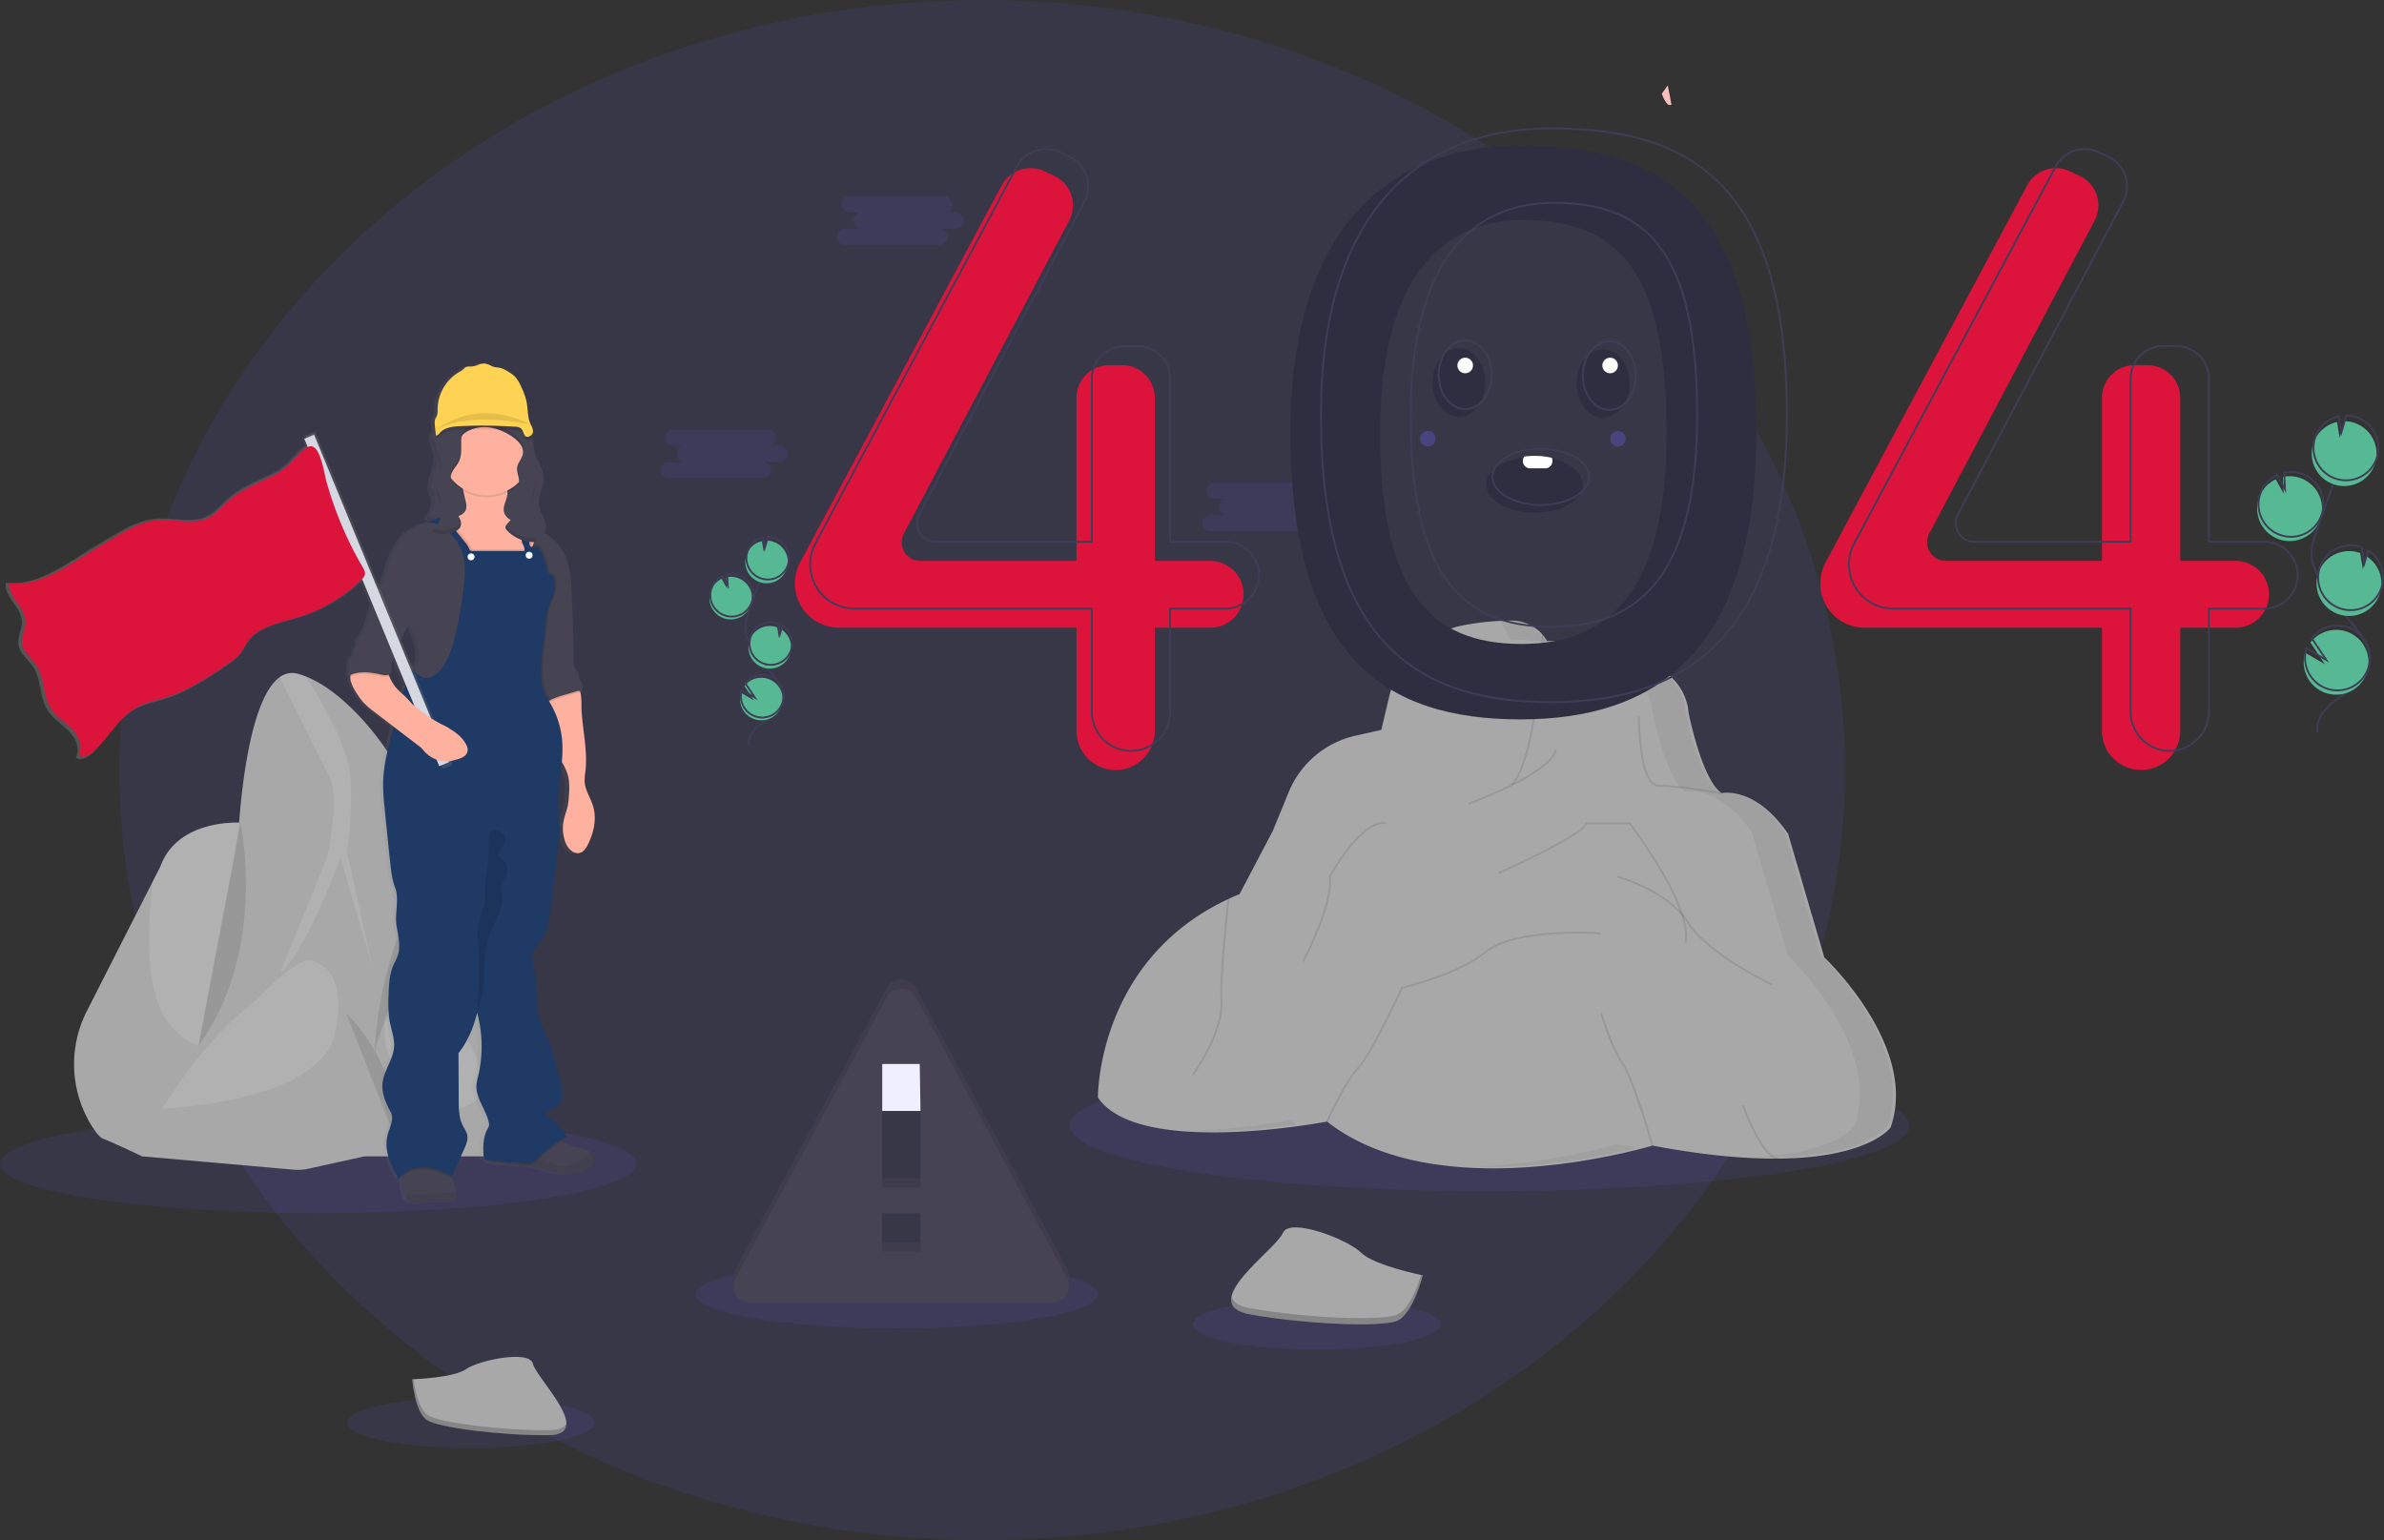 <svg id="_404-PageNotFound" data-name="404-PageNotFound" xmlns="http://www.w3.org/2000/svg" xmlns:xlink="http://www.w3.org/1999/xlink" width="1288.873" height="832.64" viewBox="0 0 1288.873 832.64">
  <rect x="0" y="0" width="1288.873" height="832.64" fill="#333333" stroke="none"/>
  <defs>
    <linearGradient id="linear-gradient" y1="0.5" x2="1" y2="0.5" gradientUnits="objectBoundingBox">
      <stop offset="0" stop-color="gray" stop-opacity="0.251"/>
      <stop offset="0.54" stop-color="gray" stop-opacity="0.122"/>
      <stop offset="1" stop-color="gray" stop-opacity="0.102"/>
    </linearGradient>
    <linearGradient id="linear-gradient-2" x1="12.106" y1="0.5" x2="13.106" y2="0.5" xlink:href="#linear-gradient"/>
  </defs>
  <g id="undraw_warning_cyit" transform="translate(0 0)">
    <ellipse id="Ellipse_15" data-name="Ellipse 15" cx="466.48" cy="416.32" rx="466.48" ry="416.32" transform="translate(64.51 0)" fill="#6c63ff" opacity="0.1"/>
    <ellipse id="Ellipse_16" data-name="Ellipse 16" cx="172" cy="26.66" rx="172" ry="26.66" transform="translate(0 602.62)" fill="#6c63ff" opacity="0.1"/>
    <ellipse id="Ellipse_17" data-name="Ellipse 17" cx="66.9" cy="13.82" rx="66.9" ry="13.82" transform="translate(187.77 755.31)" fill="#6c63ff" opacity="0.1"/>
    <ellipse id="Ellipse_18" data-name="Ellipse 18" cx="66.9" cy="13.82" rx="66.9" ry="13.82" transform="translate(644.9 702.14)" fill="#6c63ff" opacity="0.1"/>
    <ellipse id="Ellipse_19" data-name="Ellipse 19" cx="108.79" cy="18.43" rx="108.79" ry="18.43" transform="translate(376 681.32)" fill="#6c63ff" opacity="0.1"/>
    <path id="Path_42" data-name="Path 42" d="M130.91,580.17a63.14,63.14,0,0,0,3.29,63.39c2,3,3.84,5.16,5.31,5.73,7.05,2.77,21.17,9.58,21.17,9.58l34-13.36s5.52-29.2,10.74-54.27h0c3.56-17.1,7-32.27,8.41-34.93,3.52-6.55,0-77.86,0-77.86s-34-2.28-43.35,23.93l-4.09,8Z" transform="translate(-83.88 -33.68)" fill="#a8a8a8"/>
    <ellipse id="Ellipse_20" data-name="Ellipse 20" cx="226.91" cy="35.54" rx="226.91" ry="35.54" transform="translate(578.43 572.98)" fill="#6c63ff" opacity="0.1"/>
    <path id="Path_43" data-name="Path 43" d="M176.05,588.05c20.67,23.69,29.39,3.2,29.39,3.2h0c3.56-17.1,7-32.27,8.41-34.93,3.52-6.55,0-77.86,0-77.86s-34-2.28-43.35,23.93l-4.09,8C163.79,531.36,161.2,571,176.05,588.05Z" transform="translate(-83.88 -33.68)" fill="#fff" opacity="0.1"/>
    <path id="Path_44" data-name="Path 44" d="M180.59,654.08l120-13.86L322,499.34l-16.19-36.59a148.26,148.26,0,0,0-28-42.24c-8.15-8.59-18-16.85-28.36-21a42.552,42.552,0,0,0-4.33-1.48,11.21,11.21,0,0,0-10,1.77c-14.8,10.49-20.09,55.09-21.8,76.56a239.594,239.594,0,0,1-3.57,26.29Z" transform="translate(-83.88 -33.68)" fill="#a8a8a8"/>
    <path id="Path_45" data-name="Path 45" d="M260.48,497.82l-25,61.5c13.1-9.58,32.51-61.75,32.51-61.75l17.39,59.48-13.86-62.69a196.069,196.069,0,0,0,1.76-41.14c-1.1-15.74-15.87-41-23.89-53.72a42.565,42.565,0,0,0-4.33-1.48,11.21,11.21,0,0,0-10,1.77c6.3,12.65,22.05,44.28,26.85,53.68C268,465.31,260.48,497.82,260.48,497.82Z" transform="translate(-83.88 -33.68)" fill="#fff" opacity="0.1"/>
    <path id="Path_46" data-name="Path 46" d="M280.89,658.87H346a19.75,19.75,0,0,0,19.73-20.75c-1.44-27.92-5.09-77.7-13.77-109.3-4.69-17.05-10.14-26-15.14-30.41a14.77,14.77,0,0,0-8.61-4.05,11.3,11.3,0,0,0-7,1.7C309.12,507.65,295,568.64,295,568.64Z" transform="translate(-83.88 -33.68)" fill="#a8a8a8"/>
    <path id="Path_47" data-name="Path 47" d="M341,604.78c2.68,7.43,3.74,16,0,24.35l-14.51,7.17s-39-16.53-34.26-50.41c0,0,1.28-7,14.71-6.46A38.07,38.07,0,0,1,341,604.78Z" transform="translate(-83.88 -33.68)" fill="#fff" opacity="0.1"/>
    <path id="Path_48" data-name="Path 48" d="M325.5,515.72c-.45-11.88,6-16,11.33-17.31a14.77,14.77,0,0,0-8.61-4.05,22.86,22.86,0,0,0-7.51,12l-13.6,66.29S326.26,535.63,325.5,515.72Z" transform="translate(-83.88 -33.68)" fill="#fff" opacity="0.1"/>
    <path id="Path_49" data-name="Path 49" d="M263.76,568.14,296,612.24l5.59,36.4-20.72,10.23L251,665.47a28.711,28.711,0,0,1-8.77.57l-81.51-7.17,11.09-25.71,38.3-53.77Z" transform="translate(-83.88 -33.68)" fill="#a8a8a8"/>
    <path id="Path_50" data-name="Path 50" d="M251.28,553s22,1.51,13.74,39.31-93.25,40.83-93.25,40.83,18.06-32,45.84-54.93c3.12-2.57,6.13-5.25,9-8.11C233,563.71,245.22,552.48,251.28,553Z" transform="translate(-83.88 -33.68)" fill="#fff" opacity="0.1"/>
    <path id="Path_51" data-name="Path 51" d="M271.07,581.5s29.81,27.13,27,68.88" transform="translate(-83.88 -33.68)" opacity="0.1"/>
    <path id="Path_52" data-name="Path 52" d="M321.22,496.06s-31.28,41.6-34.79,105.61" transform="translate(-83.88 -33.68)" opacity="0.1"/>
    <path id="Path_53" data-name="Path 53" d="M213.86,478.43S229,547.18,191.2,599" transform="translate(-83.88 -33.68)" opacity="0.1"/>
    <path id="Path_54" data-name="Path 54" d="M489.61,733.05H652.75a9.14,9.14,0,0,0,8-13.47L579.22,568.1a9.13,9.13,0,0,0-16.08,0L481.57,719.58a9.14,9.14,0,0,0,8.04,13.47Zm91.95-27.68H560.8V684.62h20.76Zm0-34.59H560.8V629.27h20.76Z" transform="translate(-83.88 -33.68)" fill="#464353"/>
    <path id="Path_55" data-name="Path 55" d="M489.61,733.05H652.75a9.14,9.14,0,0,0,8-13.47L579.22,568.1a9.13,9.13,0,0,0-16.08,0L481.57,719.58a9.14,9.14,0,0,0,8.04,13.47Zm91.95-27.68H560.8V684.62h20.76Zm0-34.59H560.8V629.27h20.76Z" transform="translate(-83.88 -33.68)" opacity="0.1"/>
    <path id="Path_56" data-name="Path 56" d="M489.61,738.05H652.75a9.14,9.14,0,0,0,8-13.47L579.22,573.1a9.13,9.13,0,0,0-16.08,0L481.57,724.58a9.14,9.14,0,0,0,8.04,13.47Zm91.95-27.68H560.8V689.62h20.76Zm0-34.59H560.8V634.27h20.76Z" transform="translate(-83.88 -33.68)" fill="#464353"/>
    <path id="Path_57" data-name="Path 57" d="M400,656.47a11.2,11.2,0,0,0-2.31-1.12c-2.68-1-5.54-1.26-8.22-2.22a11.771,11.771,0,0,1-4.13-2.44c-.2-.2-.39-.4-.57-.61,1-.63,1.91-1.26,2.9-1.85a34.359,34.359,0,0,0-12.06-12c1.61-2.37,5.24-2.18,7.36-4.09a7,7,0,0,0,2-3.93c.79-3.93-.19-8-1.17-11.87-1.9-7.57-3.82-15.19-6.9-22.35a88.07,88.07,0,0,1-3.74-9.06c-2.59-8.62-.78-18-2.74-26.81-.63-2.83-1.65-5.75-.94-8.55,1.09-4.34,5.94-6.91,7-11.25,3.84-15.45,4.53-31.48,6.71-47.25A60.816,60.816,0,0,0,384,482c0-3.19-.57-6.35-.8-9.53-.62-8.93,1.17-17.85,1.94-26.77a28,28,0,0,1,3.63,8.95,36.131,36.131,0,0,1,.21,8.88,41.711,41.711,0,0,1-.63,5.91c-.49,2.32-1.35,4.54-1.92,6.86a21.21,21.21,0,0,0,.95,13.76c1.36,3,4.35,5.78,7.46,4.88,2.15-.62,3.45-2.76,4.41-4.79,3-6.36,4.67-13.73,2.65-20.49-1.33-4.5-4.25-8.57-4.52-13.27a34.3,34.3,0,0,1,.44-5.61c1.25-10.86-1.45-21.77-2.05-32.69-.16-2.89.1-6.48-.55-9.55-.08-.37-.17-.74-.28-1.09a2.339,2.339,0,0,1,.72.33,6.52,6.52,0,0,0-.14-5.59,14.214,14.214,0,0,1-.94-1.76c-.38-1-.31-2.16-.78-3.12a13.313,13.313,0,0,0-1-1.45c-1.29-1.87-1.36-4.29-1.39-6.56q-.23-17.76-1-35.48c-.27-6-.61-12.14-2.71-17.77a26.64,26.64,0,0,0-9.4-12.47,21.9,21.9,0,0,0-2.11-1.32,7.321,7.321,0,0,0,.6-2.7,6.46,6.46,0,0,0,0-.88l-.06-.5h0a21.1,21.1,0,0,0-2-6,16.86,16.86,0,0,1-1.91-6.56,10.2,10.2,0,0,1,.07-1.24h0c.34-2.88,1.84-5.58,2.37-8.46a14.509,14.509,0,0,0,.22-2.71c0-.31,0-.63,0-.95a27.259,27.259,0,0,0-3.21-10.1c-.5-1-1-2-1.56-3-.26-1.87-.55-3.74-.84-5.6-.16-1.08-.33-2.16-.56-3.23q-.17-.8-.39-1.56c1.55-1.46.65-3.6-.34-5.58-1.91-3.76-1.51-8.25-2.32-12.39a37.437,37.437,0,0,0-2.94-8.32,18.54,18.54,0,0,0-3.19-5.24,19.56,19.56,0,0,0-4.13-3,13.15,13.15,0,0,0-4.1-1.85c-.91-.18-1.84-.17-2.74-.38a8.681,8.681,0,0,1-1.68-.61,11.43,11.43,0,0,0-3.59-1.31,8,8,0,0,0-3.46.66,12.73,12.73,0,0,1-3.72,1H335.3a3.13,3.13,0,0,0-1.91.46,7.221,7.221,0,0,0-.82.84,11.07,11.07,0,0,1-2.41,1.65A23.75,23.75,0,0,0,318.5,255a10.06,10.06,0,0,1-.29,3.29c-.29.84-.86,1.57-1.1,2.43A6.82,6.82,0,0,0,317,263c.08,1.17.2,2.33.33,3.5h0a7.361,7.361,0,0,0-1.46,3.23h0a4.406,4.406,0,0,0-.09.62v.08h0c-.11,2.09.92,4,1.52,6a21.32,21.32,0,0,1-.3,11.77c-.73,2.63-1.77,5.35-2,8h0v.18a9.67,9.67,0,0,0,.46,4c.33.91.82,1.76,1.12,2.68,1.06,3.26-.48,6.68-2.52,9.54h0c-.32.45-.65.88-1,1.3h.05l-.05.05,2.08,1.47c-.61.32-1.22.67-1.84,1a18.92,18.92,0,0,0-6.78,2.51,27.561,27.561,0,0,0-5.5,3.66,23.33,23.33,0,0,0-4.34,6,75.406,75.406,0,0,0-3.68,7.76,24.3,24.3,0,0,0-1.88,6.73c-.86,1.83-1.57,3.8-2.36,5.57-.4.91-.79,1.82-1.18,2.73L253.16,267.1l-5.34,2.22.42,1-1.11.47,1.51,3.68c-.22.15-.44.3-.65.46l-.28.22-.56.44-.28.23-.57.48-.21.18-.71.65h0c-.76.69-1.49,1.42-2.2,2.15l-1.83,1.89-.35.37-.61.62-.34.35-.87.87-.06.06-.54.52-.34.32c-.14.14-.29.27-.44.4l-.42.39-.68.58-.2.18-.93.74a26.072,26.072,0,0,1-4,2.57c-5.47,2.83-11.26,5.2-16.6,8.23a47.8,47.8,0,0,0-8.22,5.76c-3.53,3.13-6.52,7-10.61,9.27l-.45.24c-7.24,3.72-15.77,1.49-24,1.33-1.23,0-2.44,0-3.64.08-6.68.52-12.79,3.23-18.7,6.53-4.16,2.33-8.22,4.95-12.3,7.32-2.58,1.49-5.17,3.11-7.77,4.77-6.6,4.19-13.28,8.59-20.19,11.76-6.42,2.94-13,4.81-20,4.45H89a16.682,16.682,0,0,1-2-.17c-.65,5.25,3.55,9.48,6.35,14.1a14.29,14.29,0,0,1,2.37,6.68,12,12,0,0,1-.2,2.68c-.56,3.24-2.06,6.42-1.65,9.68A11.21,11.21,0,0,0,96,387.11c1.78,2.54,4.25,4.8,5.93,7.45,2.54,4,3.2,8.87,4.19,13.58a28.57,28.57,0,0,0,3.29,9.41c2.16,3.48,5.46,6,8.56,8.67.57.49,1.13,1,1.67,1.5.4.36.79.74,1.16,1.13,3.63,3.71,6.33,9.43,4.14,14.07-.07.16-.15.3-.23.45a4,4,0,0,0,.55.33c2.79,1.36,6.29-.82,8.58-3.13,1.13-1.13,2.2-2.33,3.24-3.55,2.79-3.1,5.35-6.46,8-9.68.72-.87,1.44-1.72,2.18-2.56a37,37,0,0,1,9.88-8,36.289,36.289,0,0,1,6.06-2.46c3.1-1,6.3-1.74,9.41-2.72A77.313,77.313,0,0,0,185,406.4,190.56,190.56,0,0,0,205,394l1-.65a34.279,34.279,0,0,0,5.95-4.75c.32-.35.63-.71.92-1.08,1.56-2,2.57-4.37,4-6.45a20.75,20.75,0,0,1,5.61-5.41c6.17-4.15,14.36-5.73,21.69-8h.08a84.3,84.3,0,0,0,34.17-20.29l5.48,13.42q-.85,2.38-1.61,4.81c-1.22,4-2.22,8.12-4.61,11.5a8.58,8.58,0,0,0-1.74,3.09,10,10,0,0,1-.41,2.48c-.34.68-1.05,1.13-1.34,1.83-.42,1,.13,2.29-.43,3.23a5.081,5.081,0,0,1-.95,1,6.638,6.638,0,0,0-1.81,5.09,17.829,17.829,0,0,1-.45,5.52,13.154,13.154,0,0,1,1.29-.67,6,6,0,0,0-.11,1,11.141,11.141,0,0,0,.35,2.81,22.19,22.19,0,0,0,2.92,5.84,41.5,41.5,0,0,0,3.13,4.5,41,41,0,0,0,6.62,5.92l10.08,7.78-1,4.21c-2.2,8.82-4.42,17.75-4.53,26.85a115.692,115.692,0,0,0,.81,12.89l.87,8.78c.7,7.07,1.4,14.14,2.17,21.21.49,4.47,1,9,2.58,13.22,2.38,6.41-.25,13.65.76,20.43.8,5.31,2.38,10.8.79,15.93-.64,2-1.76,3.92-2.58,5.9-2.05,4.92-2.26,10.39-2.43,15.72a66.807,66.807,0,0,0,.51,14c.86,4.78,2.76,9.47,2.39,14.32-.52,6.89-5.56,12.78-6.17,19.67-.49,5.49,1.9,10.8,4.47,15.67,1.89,3.59-.75,8.23-1.75,12.18-2,7.75,1.32,15.85,5.37,22.72a1.12,1.12,0,0,0,.51.54c.46.17.89-.29,1.19-.68a8.176,8.176,0,0,1,.6-.71c0,.31.06.62.08.92,0,.65.05,1.3.05,2a20.1,20.1,0,0,0,1.36,7.4,13.08,13.08,0,0,0,.56,1.34,6.18,6.18,0,0,0,1,1.61,6.11,6.11,0,0,0,4,1.68c3.32.36,6.66-.33,10-.62,3.52-.3,7.05-.17,10.58-.25a1.53,1.53,0,0,0,.79-.17,1.35,1.35,0,0,0,.45-.72,8,8,0,0,0,.17-3.94,27.938,27.938,0,0,0-.75-3.13c-.47-1.65-.9-3.31-1.31-5-.08-.31-.15-.62-.22-.93l.16.07q3.23-7.26,6.47-14.52c1.09-2.45,2.2-5.1,1.66-7.73-.39-1.88-1.59-3.47-2.44-5.19-2-4.06-2.08-8.8-2.11-13.34l-.12-25.72c5-6.36,8.09-13.93,10-21.83a70.61,70.61,0,0,1,.59,34,31.675,31.675,0,0,0-.95,5.18c-.39,7.13,5.16,13.17,6.64,20.15a4.54,4.54,0,0,1,.11,1.64,6.149,6.149,0,0,1-.82,1.9c-2.66,4.87-2.37,10.75-2,16.29l1.17.19a3.1,3.1,0,0,0,1.24,1.22h0a6.119,6.119,0,0,0,1.55.64,38.184,38.184,0,0,0,5.83.89c2.82.28,5.65.56,8.48.74,1.12.07,2.24.13,3.36.16a33.564,33.564,0,0,1,4.706.331,34,34,0,0,1,4.994,1.449c7.29,2.44,15.45,3.83,22.51.79a10.14,10.14,0,0,0,4.11-2.91,4.84,4.84,0,0,0-1.21-7.52ZM303.28,371.4c1.06,2.11,2.12,4.21,3,6.4,1.73,4.24,2.78,9,1.68,13.42-.32,1.3-2.41,2.3-2.4,3.64a3,3,0,0,0-.16.31l-6.53-16a57.078,57.078,0,0,1,4.41-7.77Zm-7.17,34a27.671,27.671,0,0,1-3.54-6.11c-.12-.27-.25-.53-.37-.8a2.4,2.4,0,0,0,.95-.71c1-1.26.46-3.1.61-4.72a10.2,10.2,0,0,1,1.59-4l6.13,15q-.93,2.44-1.74,4.93a35,35,0,0,1-3.63-3.59Z" transform="translate(-83.88 -33.68)" fill="url(#linear-gradient)"/>
    <path id="Path_58" data-name="Path 58" d="M317.69,270.4c-.11,2.09.93,4,1.54,6a21.23,21.23,0,0,1-.29,11.74c-1.12,4-3,8.23-1.57,12.14.33.92.83,1.76,1.13,2.68,1.24,3.8-1.06,7.8-3.58,10.91l9.89,6.93a11.37,11.37,0,0,0,5,2.39c1.85.22,4-.77,4.38-2.59.13-.62,0-1.27.12-1.9a5.16,5.16,0,0,1,2.77-3.84,9.06,9.06,0,0,1,4.79-.89c6.07.33,11.23,4.32,16.75,6.88a67.385,67.385,0,0,0,11.27,3.74c2.19.57,4.62,1.09,6.6,0s2.89-3.62,2.74-5.91a19.329,19.329,0,0,0-2.1-6.51,16.559,16.559,0,0,1-1.93-6.55c0-3.36,1.84-6.42,2.46-9.72.87-4.69-.9-9.46-3.06-13.72s-4.78-8.36-5.83-13a19,19,0,0,0-1.09-4.11,9.36,9.36,0,0,0-2-2.68c-3.71-3.67-9-5.41-14.18-5.79s-10.41.47-15.55,1.36a32.512,32.512,0,0,0-5.77,1.37,36.65,36.65,0,0,0-7.59,4.11C320.25,265.06,317.84,267.43,317.69,270.4Z" transform="translate(-83.88 -33.68)" fill="#464353"/>
    <g id="Group_1" data-name="Group 1" opacity="0.1">
      <path id="Path_59" data-name="Path 59" d="M375.17,303.57a4.393,4.393,0,0,0,.06.89c.31-2.93,1.85-5.68,2.4-8.61a14.22,14.22,0,0,0,.19-3.56,9.756,9.756,0,0,1-.19,1.56C377,297.15,375.13,300.21,375.17,303.57Z" transform="translate(-83.88 -33.68)"/>
      <path id="Path_60" data-name="Path 60" d="M319.9,280.4a17.91,17.91,0,0,0-.67-6,34.782,34.782,0,0,1-1.45-4.66c0,.21-.08.41-.09.62-.11,2.09.93,4,1.54,6a16.888,16.888,0,0,1,.67,4.04Z" transform="translate(-83.88 -33.68)"/>
      <path id="Path_61" data-name="Path 61" d="M379.14,318.13a5.72,5.72,0,0,1-2.68,4.41c-2,1.09-4.41.57-6.6,0a66.521,66.521,0,0,1-11.27-3.75c-5.52-2.55-10.68-6.54-16.75-6.87a9.06,9.06,0,0,0-4.79.89,5.16,5.16,0,0,0-2.77,3.84c-.07.63,0,1.28-.12,1.9-.39,1.82-2.53,2.81-4.38,2.59a11.37,11.37,0,0,1-5-2.39l-8.89-6.24c-.33.45-.66.89-1,1.3l9.89,6.94a11.37,11.37,0,0,0,5,2.39c1.85.22,4-.77,4.38-2.59.13-.62,0-1.27.12-1.9a5.16,5.16,0,0,1,2.77-3.84,9.06,9.06,0,0,1,4.79-.89c6.07.33,11.23,4.32,16.75,6.87a66.519,66.519,0,0,0,11.27,3.75c2.19.57,4.62,1.09,6.6,0s2.89-3.62,2.74-5.91C379.19,318.46,379.16,318.3,379.14,318.13Z" transform="translate(-83.88 -33.68)"/>
      <path id="Path_62" data-name="Path 62" d="M318.5,302.91a7.741,7.741,0,0,1,.27,1.23,7.25,7.25,0,0,0-.27-3.23c-.3-.92-.8-1.76-1.13-2.68a8.359,8.359,0,0,1-.46-2.07,9.4,9.4,0,0,0,.46,4.07C317.7,301.15,318.2,302,318.5,302.91Z" transform="translate(-83.88 -33.68)"/>
    </g>
    <path id="Path_63" data-name="Path 63" d="M330.24,682.36a1.31,1.31,0,0,1-.46.72,1.53,1.53,0,0,1-.79.17c-3.56.08-7.12,0-10.67.25-3.36.29-6.73,1-10.08.62a5.17,5.17,0,0,1-5-3.29,13.076,13.076,0,0,1-.56-1.34,19.91,19.91,0,0,1-1.37-7.4c0-.67,0-1.32,0-2a15.168,15.168,0,0,0-.29-2.18,3.31,3.31,0,0,1,.1-2.53c1.42-2.59,4.85-3.11,7.49-3.31a61.849,61.849,0,0,1,18.25,1.34c.47,2.3,1,4.58,1.56,6.86q.62,2.51,1.32,5a28,28,0,0,1,.76,3.13A8,8,0,0,1,330.24,682.36Z" transform="translate(-83.88 -33.68)" fill="#464353"/>
    <path id="Path_64" data-name="Path 64" d="M330.24,682.36a1.31,1.31,0,0,1-.46.72,1.53,1.53,0,0,1-.79.17c-3.56.08-7.12,0-10.67.25-3.36.29-6.73,1-10.08.62a5.17,5.17,0,0,1-5-3.29,13.076,13.076,0,0,1-.56-1.34h1.28c4.21,0,8.43-.15,12.64-.15a32.31,32.31,0,0,0,3.81-.21c1.26-.15,2.29-.36,3.44-.5a47.118,47.118,0,0,1,5.18-.21h1.42A8,8,0,0,1,330.24,682.36Z" transform="translate(-83.88 -33.68)" opacity="0.06"/>
    <path id="Path_65" data-name="Path 65" d="M403.89,663.79a10.229,10.229,0,0,1-4.14,2.91c-7.12,3-15.35,1.65-22.7-.79a34.592,34.592,0,0,0-5.05-1.45,34,34,0,0,0-4.73-.33c-1.13,0-2.26-.09-3.39-.16-2.86-.18-5.71-.46-8.55-.74a38.623,38.623,0,0,1-5.88-.89,6.25,6.25,0,0,1-1.57-.64h0a2.41,2.41,0,0,1-1.44-2.15c.08-1.27,1.4-2,2.56-2.55,10.29-4.45,21.47-6.38,32.57-7.93a13.052,13.052,0,0,0,3.27-1c1.25-.5,1.38.32,2,1.24a7.713,7.713,0,0,0,1,1.18,11.9,11.9,0,0,0,4.16,2.44c2.7,1,5.59,1.27,8.29,2.22a11.353,11.353,0,0,1,2.33,1.12,4.82,4.82,0,0,1,1.22,7.52Z" transform="translate(-83.88 -33.68)" fill="#464353"/>
    <path id="Path_66" data-name="Path 66" d="M403.89,663.79a10.229,10.229,0,0,1-4.14,2.91c-7.12,3-15.35,1.65-22.7-.79a34.592,34.592,0,0,0-5.05-1.45,34,34,0,0,0-4.73-.33c-1.13,0-2.26-.09-3.39-.16.92-.87,1.86-1.72,2.82-2.54a8.4,8.4,0,0,1,2.37-1.56,6.86,6.86,0,0,1,3.37-.23c5.72.79,10.86,4.8,16.63,4.45a20.461,20.461,0,0,0,7.65-2.47,13.351,13.351,0,0,0,5-3.56,5.771,5.771,0,0,0,.93-1.79,4.82,4.82,0,0,1,1.22,7.52Z" transform="translate(-83.88 -33.68)" opacity="0.06"/>
    <path id="Path_67" data-name="Path 67" d="M401.88,490c-1,2-2.28,4.17-4.44,4.79-3.14.9-6.16-1.92-7.53-4.88a21.08,21.08,0,0,1-1-13.76c.57-2.31,1.44-4.53,1.93-6.85a41.714,41.714,0,0,0,.64-5.91,36.131,36.131,0,0,0-.21-8.88c-1.61-8.59-9-15-11.46-23.44-1.24-4.21-1.18-8.69-1.11-13.08a13.449,13.449,0,0,1,.34-3.3,5.152,5.152,0,0,1,.3-.86c1.65-3.66,6.54-4.16,9.94-6.29,1.88-1.17,6.15-4.94,7.73-1.5a11.312,11.312,0,0,1,.76,2.39c.65,3.06.39,6.65.55,9.54.61,10.92,3.33,21.82,2.07,32.68a34.087,34.087,0,0,0-.44,5.6c.27,4.7,3.21,8.77,4.56,13.27C406.59,476.29,404.92,483.66,401.88,490Z" transform="translate(-83.88 -33.68)" fill="#feb19e"/>
    <path id="Path_68" data-name="Path 68" d="M397.82,408.45a3.37,3.37,0,0,0-2.3,0l-6.77,2a41.921,41.921,0,0,0-6.91,2.51,16.212,16.212,0,0,0-2.75,1.71,5.152,5.152,0,0,1,.3-.86c1.65-3.66,6.54-4.16,9.94-6.29,1.88-1.17,6.15-4.94,7.73-1.5a11.308,11.308,0,0,1,.76,2.43Z" transform="translate(-83.88 -33.68)" opacity="0.1"/>
    <path id="Path_69" data-name="Path 69" d="M398.26,407.69a3.06,3.06,0,0,0-2.74-.22l-6.77,2a41.918,41.918,0,0,0-6.91,2.51,15.879,15.879,0,0,0-3.29,2.14c-3.16-5.49-4-12-4.58-18.3-.32-3.67-.56-7.35-.7-11a49.34,49.34,0,0,1,.16-7.88c.38-3,1.25-5.93,1.79-8.91a40.664,40.664,0,0,0,.62-5.28,51.63,51.63,0,0,0-.53-11.59,71.837,71.837,0,0,0-2.78-12c-.64-1.79-1.41-3.52-2.11-5.28l-.24-.62a72.9,72.9,0,0,1-3.09-9.91c-.32-1.38-.34-2.83-1.4-3.77a18.816,18.816,0,0,1,3-.12h.6a22.43,22.43,0,0,1,11.44,4A26.73,26.73,0,0,1,390.21,336c2.11,5.63,2.46,11.75,2.73,17.76q.81,17.72,1,35.46c0,2.27.1,4.69,1.4,6.56a13.386,13.386,0,0,1,1,1.45c.47,1,.4,2.11.78,3.12a15.774,15.774,0,0,0,.95,1.76,6.45,6.45,0,0,1,.19,5.58Z" transform="translate(-83.88 -33.68)" fill="#464353"/>
    <path id="Path_70" data-name="Path 70" d="M331.7,290.31c-1-.33-2-.68-3-1l2.08.16a4.2,4.2,0,0,1,.92.84Z" transform="translate(-83.88 -33.68)" fill="#fbbebe"/>
    <path id="Path_71" data-name="Path 71" d="M372.65,326.4c-.2.68-.4,1.36-.62,2a38.218,38.218,0,0,1-1.85,4.81,22.381,22.381,0,0,1-4.73,6.86,6.28,6.28,0,0,1-2.36,1.56,7.5,7.5,0,0,1-2.32.22q-4,0-8-.12a28.42,28.42,0,0,1-6.18-.61,22.068,22.068,0,0,1-6.3-2.84c-7.47-4.62-13.61-11.66-16.24-20-.33-1.06-.56-2.33.17-3.16a3.87,3.87,0,0,1,2.55-.87h.12a16.11,16.11,0,0,0,6.09-2.09,6.26,6.26,0,0,0,2.78-2.84,7.66,7.66,0,0,0-.09-4.42l-2.22-10.08a10.44,10.44,0,0,0-1.77-4.49c.65.23,1.3.44,2,.62,6.18,1.67,12.94.66,19,2.85,2.32.85,4.64,2.38,5.34,4.76,1.17,4-2.74,8.15-1.62,12.15.75,2.72,3.52,4.29,6,5.56l1.67.85,4.63,2.35.64.32.1.05c1.46.74,3,1.66,3.51,3.23a6,6,0,0,1-.3,3.33Z" transform="translate(-83.88 -33.68)" fill="#feb19e"/>
    <path id="Path_72" data-name="Path 72" d="M384.85,349.88a21.59,21.59,0,0,1-1.84,7.4,30.23,30.23,0,0,0-3.15,13c-.77,13.5-5.9,29.57,1.45,40.91.18.28.36.56.53.85a15.879,15.879,0,0,0-3.29,2.14c-3.16-5.49-4-12-4.58-18.3-.32-3.67-.56-7.35-.7-11a49.34,49.34,0,0,1,.16-7.88c.38-3,1.25-5.93,1.79-8.91a40.663,40.663,0,0,0,.62-5.28,51.63,51.63,0,0,0-.53-11.59,71.838,71.838,0,0,0-2.78-12c-.64-1.79-1.41-3.52-2.11-5.28l-.24-.62a22.381,22.381,0,0,1-4.73,6.86,6.281,6.281,0,0,1-2.36,1.56,7.5,7.5,0,0,1-2.32.22q-4,0-8-.12a28.42,28.42,0,0,1-6.18-.61,22.07,22.07,0,0,1-6.3-2.84c-7.47-4.62-13.61-11.66-16.24-20-.33-1.06-.56-2.33.17-3.16a3.87,3.87,0,0,1,2.55-.87h.12l9,11.13a18,18,0,0,1,2.6,3.89,2.32,2.32,0,0,0,.8,1.19,2.05,2.05,0,0,0,1,.18h28.16a7.311,7.311,0,0,0-1.24-4.21c-.26.06-.61.08-.07-.08a28.34,28.34,0,0,0-3.1-9.27,6.45,6.45,0,0,0-.31-.58,10.66,10.66,0,0,1-1.48-3.24,5.4,5.4,0,0,1,3.28,0c1.23.53,1.87,1.86,2.41,3.09.46,1,.92,2.07,1.33,3.12,0,.11.1.23.14.34a22.64,22.64,0,0,1,1.66,6.49c.06.82.26,1.86.94,2.13a.89.89,0,0,0,.34.08,3.78,3.78,0,0,1,4.09,1,9,9,0,0,1,2,3.94,21.562,21.562,0,0,0,1.42,4.24c1.29,2.46-.68,3.56,1.65,5.07a8.12,8.12,0,0,1,2.74,2.46,7.68,7.68,0,0,1,.6,4.55Z" transform="translate(-83.88 -33.68)" opacity="0.1"/>
    <path id="Path_73" data-name="Path 73" d="M326.77,663.45c.47,2.3,1,4.58,1.56,6.86l-.06.14c-4.57-2-9.25-4.09-14.24-4.53-4.63-.4-9.66.85-12.81,4.21a15.172,15.172,0,0,0-.29-2.18,3.31,3.31,0,0,1,.1-2.53c1.42-2.59,4.85-3.11,7.49-3.31a61.851,61.851,0,0,1,18.25,1.34Z" transform="translate(-83.88 -33.68)" opacity="0.1"/>
    <path id="Path_74" data-name="Path 74" d="M366.16,328.37c.47,0,.3,0,.07.08S365.62,328.53,366.16,328.37Z" transform="translate(-83.88 -33.68)" opacity="0.1"/>
    <path id="Path_75" data-name="Path 75" d="M387.89,650.49a86.855,86.855,0,0,0-12.52,9.69,13.11,13.11,0,0,1-3.95,2.89,11.541,11.541,0,0,1-4.76.49,162,162,0,0,1-18.78-1.86h0a2.41,2.41,0,0,1-1.44-2.15c.08-1.27,1.4-2,2.56-2.55,10.29-4.45,21.47-6.38,32.57-7.93a13.049,13.049,0,0,0,3.27-1c1.25-.5,1.38.32,2,1.24a7.709,7.709,0,0,0,1.05,1.18Z" transform="translate(-83.88 -33.68)" opacity="0.1"/>
    <path id="Path_76" data-name="Path 76" d="M314.52,316.77c1.47,1.31,3.15,2.37,4.64,3.64,4,3.39,6.52,8.13,9,12.75a8.34,8.34,0,0,1-4.59.31,32.92,32.92,0,0,0,.39,13.37,12.4,12.4,0,0,0-4.47,5.55,37.1,37.1,0,0,0-1.46,7q-2.16,15.61-4.34,31.22a4.84,4.84,0,0,1-1,2.81,5.387,5.387,0,0,0-.76.75,4.15,4.15,0,0,0-.35,2.15c-.06.73-.54,1.6-1.27,1.5a1.58,1.58,0,0,1-.89-.58,20.418,20.418,0,0,1-2-2.48c-5.9,11.32-8.74,23.52-11.86,35.9-2.23,8.82-4.46,17.74-4.57,26.84a115.681,115.681,0,0,0,.81,12.88l.88,8.78c.71,7.06,1.42,14.13,2.19,21.19.5,4.48,1,9,2.61,13.22,2.4,6.41-.26,13.64.76,20.42.8,5.31,2.39,10.8.79,15.92-.64,2.05-1.76,3.92-2.6,5.9-2.06,4.92-2.27,10.39-2.45,15.72a66,66,0,0,0,.52,14c.86,4.79,2.79,9.48,2.41,14.32-.53,6.89-5.61,12.78-6.23,19.66-.49,5.49,1.92,10.79,4.51,15.66,1.91,3.59-.75,8.23-1.76,12.18-2,7.74,1.33,15.84,5.41,22.71a1.09,1.09,0,0,0,.52.54c.47.17.89-.29,1.2-.68,3.07-3.94,8.51-5.43,13.5-5s9.66,2.49,14.24,4.53L334.79,655c1.1-2.45,2.22-5.1,1.67-7.73-.39-1.88-1.6-3.47-2.46-5.19-2-4.06-2.1-8.79-2.12-13.34l-.12-25.7c5.06-6.36,8.15-13.92,10.1-21.82a70,70,0,0,1,.6,34,30.848,30.848,0,0,0-1,5.18c-.39,7.13,5.2,13.16,6.69,20.14a4.329,4.329,0,0,1,.12,1.64,6.18,6.18,0,0,1-.83,1.9c-2.68,4.86-2.39,10.75-2,16.29a162.329,162.329,0,0,0,21.21,2.27,11.92,11.92,0,0,0,4.76-.49,13.141,13.141,0,0,0,3.95-2.9A87.214,87.214,0,0,1,390.23,648a34.621,34.621,0,0,0-12.15-12c1.61-2.37,5.28-2.18,7.42-4.08a7,7,0,0,0,2-3.94c.8-3.92-.19-8-1.18-11.85-1.92-7.58-3.85-15.19-7-22.35a85.871,85.871,0,0,1-3.76-9.05c-2.62-8.62-.79-18-2.77-26.81-.64-2.82-1.67-5.73-.95-8.54,1.1-4.33,6-6.9,7.08-11.24,3.87-15.45,4.56-31.46,6.76-47.23a60.682,60.682,0,0,0,.79-9.11c0-3.19-.57-6.35-.8-9.53-.9-12.73,3.17-25.43,2.13-38.15a48,48,0,0,0-7.52-22c-7.35-11.35-2.22-27.41-1.45-40.91a30.08,30.08,0,0,1,3.14-13,21.331,21.331,0,0,0,1.85-7.4,7.65,7.65,0,0,0-.56-4.67,7.89,7.89,0,0,0-2.73-2.46c-2.33-1.52-.36-2.62-1.65-5.08a21.339,21.339,0,0,1-1.42-4.24,8.92,8.92,0,0,0-2-3.93,3.78,3.78,0,0,0-4.09-1c-.95,0-1.21-1.26-1.29-2.21-.27-3.48-1.71-6.75-3.12-9.95-.54-1.23-1.18-2.56-2.41-3.09a5.51,5.51,0,0,0-3.29,0,10.629,10.629,0,0,0,1.49,3.25,28.239,28.239,0,0,1,3.4,9.84c-1,.3,1,0,0,0a7,7,0,0,1,1.31,4.29H339.31a2,2,0,0,1-1-.18,2.4,2.4,0,0,1-.81-1.19,17.33,17.33,0,0,0-2.6-3.88L325,314.1a2.5,2.5,0,0,0-.85-.77,2.3,2.3,0,0,0-1.25,0C319.69,313.8,317.32,315.14,314.52,316.77Z" transform="translate(-83.88 -33.68)" fill="#1f3a65"/>
    <path id="Path_77" data-name="Path 77" d="M350.05,482.21a9.54,9.54,0,0,1,4.87,1.26,4.91,4.91,0,0,1,2.42,4.22c-.11,1.89-1.56,3.39-2.61,5a13.4,13.4,0,0,0-1.54,3.16,1.27,1.27,0,0,0-.08.81c.12.38.53.57.88.74a7.51,7.51,0,0,1,4.41,6.56c-.09,3.9-3.9,7.06-3.69,11a22.629,22.629,0,0,0,.42,2.44,18.64,18.64,0,0,1-1.35,9.89c-1.21,3.14-2.86,6.09-4.16,9.2-3.51,8.45-4.27,17.81-4,27,.21,6.24-2,12.18-4,18.12a260.466,260.466,0,0,0,.9-36c-.14-3.26-.55-6.34-.4-9.61.24-5.19,3.14-9.91,3.88-15,.42-2.91.14-5.87.21-8.81.14-6,1.77-11.92,1.88-17.94C348.23,490,347.84,485.62,350.05,482.21Z" transform="translate(-83.88 -33.68)" opacity="0.1"/>
    <path id="Path_78" data-name="Path 78" d="M308.32,318.91a27.421,27.421,0,0,0-5.54,3.66,23.6,23.6,0,0,0-4.38,6,76.631,76.631,0,0,0-3.71,7.76c-1.41,3.44-2.58,7.25-1.61,10.84.88,3.25,3.37,5.78,5.09,8.67s2.73,6.28,4.05,9.45c1.76,4.23,4.17,8.17,5.91,12.41s2.79,9,1.69,13.41c-.32,1.3-2.43,2.31-2.43,3.64,0,2.2,3.18,4.59,5.29,5.23,2.43.75,5.08-.37,7.07-2,3.65-2.89,5.87-7.22,7.51-11.58,2.64-7,4.05-14.43,5.32-21.81.92-5.42,1.78-10.85,2.27-16.31.45-4.92.59-10-.71-14.72a25,25,0,0,0-6.83-11.36c-2.6-2.5-6.86-5.86-10.64-5.95C313.68,316.24,310.88,317.5,308.32,318.91Z" transform="translate(-83.88 -33.68)" fill="#464353"/>
    <path id="Path_79" data-name="Path 79" d="M336.75,439.46a4.78,4.78,0,0,1-2.23,3.33,13.131,13.131,0,0,1-3.81,1.56c-2.68.78-5.52,1.5-8.23.81a16.52,16.52,0,0,1-5.78-3.29l-30.28-23.18a40.889,40.889,0,0,1-6.67-5.92,42.629,42.629,0,0,1-3.16-4.49,22,22,0,0,1-2.94-5.84,10.69,10.69,0,0,1-.36-2.81,5.29,5.29,0,0,1,.64-2.57c.73-1.22,2.29-1.47,3.57-1.81a37.46,37.46,0,0,1,13.17-1,1.79,1.79,0,0,1,1.78,1.21c.67,1.23,1.25,2.51,1.85,3.79a27.4,27.4,0,0,0,3.57,6.11,51.541,51.541,0,0,0,4.45,4.29c3.2,3,5.82,6.6,9.23,9.36,3.95,3.19,8.75,5.1,13.25,7.45s8.94,5.4,11.2,9.95a5.83,5.83,0,0,1,.75,3.05Z" transform="translate(-83.88 -33.68)" fill="#feb19e"/>
    <path id="Path_80" data-name="Path 80" d="M371.8,277.74a24.76,24.76,0,1,1-.69-5.8,24.761,24.761,0,0,1,.69,5.8Z" transform="translate(-83.88 -33.68)" opacity="0.1"/>
    <path id="Path_81" data-name="Path 81" d="M371.8,276.74a24.76,24.76,0,1,1-.69-5.8,24.761,24.761,0,0,1,.69,5.8Z" transform="translate(-83.88 -33.68)" fill="#feb19e"/>
    <path id="Path_82" data-name="Path 82" d="M294.3,399.21c-1.14.73-2.83.49-4.24.17-5.56-1.24-11.7-2.13-16.77.25a5.29,5.29,0,0,1,.64-2.57c.73-1.22,2.29-1.47,3.57-1.81a37.458,37.458,0,0,1,13.17-1,1.79,1.79,0,0,1,1.78,1.21C293.12,396.65,293.7,397.93,294.3,399.21Z" transform="translate(-83.88 -33.68)" opacity="0.1"/>
    <path id="Path_83" data-name="Path 83" d="M283.85,365.54c-1.23,4-2.24,8.11-4.65,11.5a8.5,8.5,0,0,0-1.76,3.08,9.6,9.6,0,0,1-.41,2.48c-.34.68-1.06,1.13-1.35,1.83-.43,1,.13,2.29-.44,3.23a4.8,4.8,0,0,1-.95,1c-1.36,1.26-1.7,3.27-1.73,5.13a17.466,17.466,0,0,1-.46,5.51c5.28-3.15,12-2.21,18-.87,1.67.37,3.74.65,4.82-.69s.46-3.1.61-4.71c.2-2.1,1.64-3.84,2.53-5.75,1-2.15,1.34-4.55,2.11-6.79,1.59-4.71,5-8.55,7.19-13a12.491,12.491,0,0,0,1.42-4.94,14.74,14.74,0,0,0-1.71-6.41,87.679,87.679,0,0,0-7.4-13.21c-1.27-1.87-3.46-5.33-5.43-2.34-1.6,2.41-2.6,5.48-3.78,8.12a148.618,148.618,0,0,0-6.61,16.83Z" transform="translate(-83.88 -33.68)" fill="#464353"/>
    <path id="Path_84" data-name="Path 84" d="M374.08,326.72a20.21,20.21,0,0,1-16.18-6.39,2.48,2.48,0,0,1-.72-1.17,2.35,2.35,0,0,1,.46-1.64c1.2-1.85,3.27-3.07,4.23-5.06s.63-4.28.72-6.46c.16-3.91,1.7-7.78,1.83-11.63a12.15,12.15,0,0,0-.22-2.94,18.429,18.429,0,0,1-.84-4.43c.13-2.93,2.77-5.21,3.21-8.1.57-3.68-2.48-6.88-5.55-9a33.069,33.069,0,0,0-7.56-3.91,24.61,24.61,0,0,0-5.08-1.23,19.8,19.8,0,0,0-9.57,1.07,15.632,15.632,0,0,0-3.56,1.9,4.82,4.82,0,0,0-1.59,1.65,5.37,5.37,0,0,0-.42,2.39c-.06,4.09.4,8.44-1.55,12-1,1.91-2.7,3.46-3.53,5.48a9.109,9.109,0,0,0-.63,2.63,26.5,26.5,0,0,0-.15,2.82c-.06,5.27,0,10.83,2.68,15.4a40.14,40.14,0,0,1,2.57,4.31,4.91,4.91,0,0,1-.25,4.79,5.45,5.45,0,0,1-2,1.5,16,16,0,0,1-12.79.46,16.21,16.21,0,0,0,3.78-18.08,10.671,10.671,0,0,1-1.38-4,10.15,10.15,0,0,1,1-3.66,20,20,0,0,0,.61-11.72c-.61-2.38-1.67-4.68-1.86-7.13a21.567,21.567,0,0,1,.24-5.54,18,18,0,0,1,12.33-14.19c.51-.17,1-.33,1.56-.47a33.262,33.262,0,0,1,7.39-.79c5.55-.18,11.18-.34,16.53,1.11a22.18,22.18,0,0,1,8.56,4.4,15.45,15.45,0,0,1,4.14,5.47,19,19,0,0,1,1.17,3.78c.23,1.07.4,2.15.57,3.23,1.21,7.69,2.42,15.53,1.13,23.21-.51,3-1.4,6-1.8,9.06C370.59,312.89,372.34,319.9,374.08,326.72Z" transform="translate(-83.88 -33.68)" fill="#464353"/>
    <circle id="Ellipse_21" data-name="Ellipse 21" cx="1.86" cy="1.86" r="1.86" transform="translate(252.81 299.2)" fill="#fff"/>
    <circle id="Ellipse_22" data-name="Ellipse 22" cx="1.86" cy="1.86" r="1.86" transform="translate(284.2 298.32)" fill="#fff"/>
    <path id="Path_85" data-name="Path 85" d="M338.55,240.74l-4-7.55a7.307,7.307,0,0,1,.83-.84,3.17,3.17,0,0,1,1.93-.46Z" transform="translate(-83.88 -33.68)" opacity="0.1"/>
    <path id="Path_86" data-name="Path 86" d="M349.58,231.54l-4.53,6.7-2.58-7.35a8.18,8.18,0,0,1,3.49-.66,11.6,11.6,0,0,1,3.62,1.31Z" transform="translate(-83.88 -33.68)" opacity="0.1"/>
    <g id="Group_2" data-name="Group 2" opacity="0.1">
      <path id="Path_87" data-name="Path 87" d="M332.38,317.22a5.451,5.451,0,0,1-2,1.5,16.07,16.07,0,0,1-11.37.95,15.571,15.571,0,0,1-1.42,1.51,16,16,0,0,0,12.79-.46,5.45,5.45,0,0,0,2-1.5,4.31,4.31,0,0,0,.64-3.46A3.55,3.55,0,0,1,332.38,317.22Z" transform="translate(-83.88 -33.68)"/>
      <path id="Path_88" data-name="Path 88" d="M321.53,283.73a19.7,19.7,0,0,1,.57,4,19.928,19.928,0,0,0-.57-6c-.61-2.38-1.67-4.68-1.86-7.13a5.989,5.989,0,0,0-.05-.94,22.3,22.3,0,0,0,.05,2.94C319.86,279.05,320.92,281.35,321.53,283.73Z" transform="translate(-83.88 -33.68)"/>
      <path id="Path_89" data-name="Path 89" d="M373.29,296.81a43.749,43.749,0,0,0,.54-8,41.688,41.688,0,0,1-.54,6c-.51,3-1.4,6-1.8,9.06a31.562,31.562,0,0,0-.23,4.95,29.519,29.519,0,0,1,.23-2.95C371.89,302.81,372.78,299.84,373.29,296.81Z" transform="translate(-83.88 -33.68)"/>
      <path id="Path_90" data-name="Path 90" d="M321.33,301.1a16.44,16.44,0,0,1-1.26-3.09,4.522,4.522,0,0,0-.12,1.1,10.671,10.671,0,0,0,1.38,4,15.11,15.11,0,0,1,1.25,5.3A15.5,15.5,0,0,0,321.33,301.1Z" transform="translate(-83.88 -33.68)"/>
      <path id="Path_91" data-name="Path 91" d="M364.2,291.39a13.068,13.068,0,0,1,.19,1.38v-.44a12.15,12.15,0,0,0-.22-2.94c-.22-1.05-.58-2.09-.75-3.15a4.434,4.434,0,0,0-.09.72,18.431,18.431,0,0,0,.87,4.43Z" transform="translate(-83.88 -33.68)"/>
      <path id="Path_92" data-name="Path 92" d="M357.9,318.29a5.269,5.269,0,0,1-.43-.51,2.07,2.07,0,0,0-.29,1.34,2.48,2.48,0,0,0,.72,1.17,20.21,20.21,0,0,0,16.18,6.39c-.17-.66-.34-1.31-.5-2a20.18,20.18,0,0,1-15.68-6.39Z" transform="translate(-83.88 -33.68)"/>
      <path id="Path_93" data-name="Path 93" d="M366.55,277a.43.43,0,0,1,0-.11c.57-3.68-2.48-6.88-5.55-9a33.069,33.069,0,0,0-7.56-3.91,24.61,24.61,0,0,0-5.08-1.23,19.8,19.8,0,0,0-9.57,1.07,15.632,15.632,0,0,0-3.56,1.9,4.82,4.82,0,0,0-1.59,1.65,5.37,5.37,0,0,0-.42,2.39c0,.69,0,1.38,0,2.08v-.08a5.37,5.37,0,0,1,.42-2.39,4.821,4.821,0,0,1,1.59-1.65,15.629,15.629,0,0,1,3.56-1.9,19.8,19.8,0,0,1,9.57-1.07,24.61,24.61,0,0,1,5.08,1.23,33.069,33.069,0,0,1,7.56,3.91C363.55,271.61,366.06,274.09,366.55,277Z" transform="translate(-83.88 -33.68)"/>
      <path id="Path_94" data-name="Path 94" d="M331.69,281.79c-1,1.91-2.7,3.46-3.53,5.48a9.109,9.109,0,0,0-.63,2.63,26.5,26.5,0,0,0-.15,2.82v2a26.519,26.519,0,0,1,.15-2.824,9.109,9.109,0,0,1,.629-2.626c.83-2,2.49-3.57,3.53-5.48,1.61-3,1.58-6.45,1.55-9.88a16.68,16.68,0,0,1-1.55,7.88Z" transform="translate(-83.88 -33.68)"/>
    </g>
    <path id="Path_95" data-name="Path 95" d="M371.59,270.41a2.909,2.909,0,0,1-.48.53,4.581,4.581,0,0,1-1.17.7c-2.91,1.26-2.79-2.85-4.31-4.26a5.17,5.17,0,0,0-3.38-1q-4.39-.22-8.79-.39c-4.89-.18-9.77-.27-14.65-.16q-3.51.06-7,.29c-2.7.18-5.6.53-7.9,1.81a8.37,8.37,0,0,0-2.11,1.65c-.55.6-1.13,1.36-1.89,1.5a18,18,0,0,1,12.33-14.19,24.75,24.75,0,0,1,34,4.25,15.45,15.45,0,0,1,4.14,5.47,19,19,0,0,1,1.21,3.8Z" transform="translate(-83.88 -33.68)" opacity="0.1"/>
    <path id="Path_96" data-name="Path 96" d="M369.94,269.64c-2.91,1.26-2.79-2.85-4.31-4.26a5.17,5.17,0,0,0-3.38-1,266.53,266.53,0,0,0-30.44-.26c-3.61.24-7.57.78-10,3.46-.62.68-1.27,1.56-2.2,1.53-.31-2-.53-4.08-.68-6.13a6.82,6.82,0,0,1,.12-2.3c.25-.86.82-1.59,1.11-2.43a9.74,9.74,0,0,0,.3-3.28,23.7,23.7,0,0,1,11.66-20.16,10.591,10.591,0,0,0,2.43-1.64,7.311,7.311,0,0,1,.83-.84,3.17,3.17,0,0,1,1.93-.46h1.42a12.911,12.911,0,0,0,3.75-1,8.181,8.181,0,0,1,3.49-.66,11.6,11.6,0,0,1,3.62,1.31,8.769,8.769,0,0,0,1.69.61c.91.21,1.85.2,2.76.38a13.47,13.47,0,0,1,4.14,1.84,19.751,19.751,0,0,1,4.16,3,18.409,18.409,0,0,1,3.22,5.24,37.53,37.53,0,0,1,3,8.32c.81,4.14.41,8.62,2.33,12.38C372.06,265.65,373.13,268.27,369.94,269.64Z" transform="translate(-83.88 -33.68)" fill="#fed253"/>
    <path id="Path_97" data-name="Path 97" d="M319.25,266.5s20.73-18.86,51.6-3.22C370.85,263.28,336,255.35,319.25,266.5Z" transform="translate(-83.88 -33.68)" opacity="0.1"/>
    <path id="Path_98" data-name="Path 98" d="M93.37,362.87c-2.82-4.62-7.06-8.85-6.4-14.09,7.76.89,15.12-1,22.23-4.29s13.71-7.56,20.37-11.75c2.62-1.65,5.23-3.27,7.83-4.77,4.12-2.36,8.21-5,12.4-7.31,6-3.3,12.12-6,18.86-6.52a34.4,34.4,0,0,1,3.67-.09c8.3.16,16.9,2.39,24.2-1.33l.45-.24c4.14-2.27,7.15-6.13,10.7-9.26a47.791,47.791,0,0,1,8.29-5.76c5.39-3,11.23-5.4,16.74-8.23a25.388,25.388,0,0,0,4-2.56l.94-.75.21-.18c.23-.19.46-.38.68-.58l.43-.38.44-.4.34-.32.55-.52.06-.07.87-.86.35-.35.61-.63.36-.36c.61-.63,1.22-1.27,1.84-1.89s1.46-1.46,2.21-2.15h0l.72-.64.21-.18.58-.48.27-.23.57-.44.28-.22c.28-.21.57-.41.86-.61a6.26,6.26,0,0,1,.84-.49l-1.87-4.53,5.38-2.22,74.2,180.05-5.39,2.22-42.44-103-.3.3a85.2,85.2,0,0,1-35.09,20.88h-.08c-7.39,2.23-15.66,3.81-21.88,7.95a21,21,0,0,0-5.65,5.41c-1.46,2.08-2.48,4.45-4,6.45-.29.37-.61.73-.93,1.07a34.771,34.771,0,0,1-6,4.76l-.95.65a194.467,194.467,0,0,1-20.1,12.39,79.3,79.3,0,0,1-12.49,5.2c-3.13,1-6.36,1.73-9.49,2.72a37.161,37.161,0,0,0-6.11,2.46c-5.3,2.77-9.37,7.11-13.22,11.74-3.37,4.06-6.57,8.36-10.27,12.06-2.32,2.3-5.85,4.48-8.65,3.13l-.57-.33c.09-.15.16-.3.24-.46,2.21-4.63-.51-10.35-4.17-14.06-.38-.39-.77-.77-1.17-1.13s-1.12-1-1.69-1.5c-3.13-2.69-6.46-5.19-8.63-8.66a28.25,28.25,0,0,1-3.32-9.41c-1-4.71-1.67-9.56-4.23-13.57-1.68-2.65-4.18-4.91-6-7.45a11.35,11.35,0,0,1-2.2-5.14c-.41-3.25,1.1-6.43,1.67-9.67a12.07,12.07,0,0,0,.21-2.68,14.19,14.19,0,0,0-2.37-6.7Z" transform="translate(-83.88 -33.68)" fill="url(#linear-gradient-2)"/>
    <rect id="Rectangle_1" data-name="Rectangle 1" width="5.73" height="191.47" transform="translate(242.781 412.05) rotate(157.6)" fill="#d6d8e1"/>
    <path id="Path_99" data-name="Path 99" d="M103.85,393.88c2.51,3.95,3.18,8.71,4.15,13.34a28.1,28.1,0,0,0,3.27,9.26c2.14,3.41,5.41,5.87,8.48,8.51.56.49,1.12,1,1.66,1.48.39.35.78.73,1.15,1.1,3.6,3.65,6.27,9.28,4.1,13.83a3.808,3.808,0,0,1-.23.45,4.568,4.568,0,0,0,.55.32c2.76,1.34,6.23-.8,8.51-3.07,3.64-3.64,6.79-7.86,10.1-11.85,3.78-4.56,7.79-8.83,13-11.55a36,36,0,0,1,6-2.42c3.07-1,6.25-1.71,9.33-2.67a78.529,78.529,0,0,0,12.28-5.11A192.529,192.529,0,0,0,206,393.31l.94-.64a34.351,34.351,0,0,0,5.9-4.67c.32-.34.63-.69.92-1.06,1.54-2,2.55-4.29,4-6.34a20.661,20.661,0,0,1,5.56-5.32c6.12-4.07,14.24-5.63,21.51-7.82h.08a83.94,83.94,0,0,0,34.5-20.53,5.62,5.62,0,0,0,1.73-2.54c.31-1.41-.45-2.81-1.18-4.05-.85-1.46-1.68-2.92-2.5-4.4a196.5,196.5,0,0,1-9.86-20.73c-.63-1.56-1.24-3.11-1.83-4.68q-2.27-6-4.14-12.17c-.41-1.36-.81-2.73-1.19-4.1-.07-.26-.15-.54-.22-.84-1.66-6.67-3.88-22.28-10.72-17.61a39.571,39.571,0,0,0-5.65,4.91c-1.33,1.35-2.63,2.74-4,4.08a40.444,40.444,0,0,1-3.53,3.09,25.931,25.931,0,0,1-4,2.52c-5.43,2.78-11.17,5.11-16.46,8.09a46.791,46.791,0,0,0-8.16,5.66c-3.49,3.08-6.45,6.88-10.52,9.11l-.44.24c-7.18,3.65-15.63,1.46-23.8,1.3a35.908,35.908,0,0,0-3.6.09c-6.63.5-12.69,3.16-18.55,6.41-4.12,2.28-8.14,4.86-12.19,7.19-2.56,1.47-5.12,3.06-7.7,4.69-6.54,4.12-13.17,8.44-20,11.56-7,3.18-14.23,5.08-21.86,4.21-.65,5.15,3.51,9.31,6.29,13.85a13.75,13.75,0,0,1,2.35,6.57,11.61,11.61,0,0,1-.19,2.63c-.56,3.19-2,6.31-1.64,9.52A11.05,11.05,0,0,0,98,386.56C99.74,389.05,102.19,391.28,103.85,393.88Z" transform="translate(-83.88 -33.68)" fill="#dc143c"/>
    <path id="Path_100" data-name="Path 100" d="M307.16,414.71s8.76,7.64,17.64,11.71,3,18.67,3,18.67-9.41,2.16-16-7S307.16,414.71,307.16,414.71Z" transform="translate(-83.88 -33.68)" fill="#feb19e"/>
    <path id="Path_101" data-name="Path 101" d="M779.2,544.76s-23.2,30.53-42.45,30.78-30.55,12.86-21.41,20.74,108.74-4.5,108.74-4.5.94-37.52-7.69-43S779.2,544.76,779.2,544.76Z" transform="translate(-83.88 -33.68)" fill="#444176"/>
    <path id="Path_102" data-name="Path 102" d="M1028.65,581.41s3.55,24.18-7.42,40.67,19.82,22.85,19.82,22.85,22.37,6.23,24-15.87,1.1-39-1-40.8-3.85-14.23-3.85-14.23Z" transform="translate(-83.88 -33.68)" fill="#444176"/>
    <path id="Path_103" data-name="Path 103" d="M677.45,627.08s-.81-78.21,76.58-110L772,482.89l8.62-21a51.1,51.1,0,0,1,36.09-30.46l13.94-3.13,4.31-18.16a51.08,51.08,0,0,1,40.81-38.54,142.91,142.91,0,0,1,25.7-2.4,22.12,22.12,0,0,1,18.79,11h0s73.32-.81,76.57,39.11c0,0,7.34,36.65,17.93,43.17,0,0,17.92-4.07,35.84,22l19.55,66.8s51.32,48.06,35.84,92c0,0-21.18,30.14-128.71,9.77,0,0-114.86,35-176-13C801.27,640.11,699.45,659.66,677.45,627.08Z" transform="translate(-83.88 -33.68)" fill="#a8a8a8"/>
    <path id="Path_104" data-name="Path 104" d="M728.77,614.86s16.3-22.81,15.48-39.11,3.84-56,3.84-56" transform="translate(-83.88 -33.68)" fill="none" stroke="#000" stroke-miterlimit="10" stroke-width="1" opacity="0.1"/>
    <path id="Path_105" data-name="Path 105" d="M788.24,553.76s16.29-30.14,14.66-46.43c0,0,17.11-31,30.14-28.52" transform="translate(-83.88 -33.68)" fill="none" stroke="#000" stroke-miterlimit="10" stroke-width="1" opacity="0.1"/>
    <path id="Path_106" data-name="Path 106" d="M877.85,468.22s44.8-16.29,47.25-29.32" transform="translate(-83.88 -33.68)" fill="none" stroke="#000" stroke-miterlimit="10" stroke-width="1" opacity="0.1"/>
    <path id="Path_107" data-name="Path 107" d="M894.14,505.7s47.25-21.18,47.25-26.89H965s34.22,44.81,30.15,64.36" transform="translate(-83.88 -33.68)" fill="none" stroke="#000" stroke-miterlimit="10" stroke-width="1" opacity="0.1"/>
    <path id="Path_108" data-name="Path 108" d="M949.54,538.28s-45.62-3.26-61.92,9.78S842,567.61,842,567.61s-17.11,36.66-23.63,43.17-17.11,29.33-17.11,29.33" transform="translate(-83.88 -33.68)" fill="none" stroke="#000" stroke-miterlimit="10" stroke-width="1" opacity="0.1"/>
    <path id="Path_109" data-name="Path 109" d="M949.54,581.46s4.88,17.1,11.4,26.88,16.29,44.8,16.29,44.8" transform="translate(-83.88 -33.68)" fill="none" stroke="#000" stroke-miterlimit="10" stroke-width="1" opacity="0.1"/>
    <path id="Path_110" data-name="Path 110" d="M1026.11,631.15s10.34,28.77,19.43,29.05" transform="translate(-83.88 -33.68)" fill="none" stroke="#000" stroke-miterlimit="10" stroke-width="1" opacity="0.1"/>
    <path id="Path_111" data-name="Path 111" d="M958.38,507.66s26.86,7.26,38.09,24.85S1042,566.05,1042,566.05" transform="translate(-83.88 -33.68)" fill="none" stroke="#000" stroke-miterlimit="10" stroke-width="1" opacity="0.1"/>
    <path id="Path_112" data-name="Path 112" d="M969.9,421s0,37.47,10.59,37.47,34.22,4.07,34.22,4.07" transform="translate(-83.88 -33.68)" fill="none" stroke="#000" stroke-miterlimit="10" stroke-width="1" opacity="0.1"/>
    <path id="Path_113" data-name="Path 113" d="M918,376.5s-2.71,64.73-16.56,81.49" transform="translate(-83.88 -33.68)" fill="none" stroke="#000" stroke-miterlimit="10" stroke-width="1" opacity="0.1"/>
    <g id="Group_3" data-name="Group 3" opacity="0.05">
      <path id="Path_114" data-name="Path 114" d="M1068.47,550.5l-19.55-66.8c-17.92-26.07-35.84-22-35.84-22-10.59-6.52-17.92-43.18-17.92-43.18-3.26-39.92-76.58-39.1-76.58-39.1h0a22.12,22.12,0,0,0-18.83-11c-3.46,0-7,.11-10.54.4q3,.3,5.75.85l5.7,9.78s73.31-.82,76.57,39.1c0,0,7.34,36.66,17.93,43.18,0,0,17.92-4.08,35.84,22l19.55,66.8s51.32,48.06,35.84,92c0,0-10.45,14.87-53.92,16.67,58.61,2.15,71.84-16.67,71.84-16.67C1119.79,598.56,1068.47,550.5,1068.47,550.5Z" transform="translate(-83.88 -33.68)"/>
      <path id="Path_115" data-name="Path 115" d="M781.72,639.29A380.386,380.386,0,0,1,729.53,645c20.41.78,41.64-1.43,55.32-3.31C783.79,640.88,782.75,640.1,781.72,639.29Z" transform="translate(-83.88 -33.68)"/>
      <path id="Path_116" data-name="Path 116" d="M957.68,652.33a334.575,334.575,0,0,1-76.92,12.16c37.55,1.36,73.12-6.47,87.78-10.23C965,653.67,961.41,653,957.68,652.33Z" transform="translate(-83.88 -33.68)"/>
    </g>
    <path id="Path_117" data-name="Path 117" d="M306.73,779.39s22.41-.69,29.16-5.5,34.46-10.55,36.14-2.84,33.67,38.35,8.37,38.56-58.77-3.94-65.51-8.05S306.73,779.39,306.73,779.39Z" transform="translate(-83.88 -33.68)" fill="#a8a8a8"/>
    <path id="Path_118" data-name="Path 118" d="M380.86,806.92c-25.3.21-58.78-3.94-65.52-8-5.13-3.13-7.18-14.35-7.86-19.52h-.75s1.42,18.07,8.16,22.17,40.22,8.25,65.51,8.05c7.31-.06,9.83-2.66,9.69-6.51C389.08,805.43,386.29,806.88,380.86,806.92Z" transform="translate(-83.88 -33.68)" opacity="0.2"/>
    <path id="Path_119" data-name="Path 119" d="M853.07,723.19s-26.39-5.28-33.42-12.32-38.7-19.34-42.22-10.55-47.49,38.7-17.59,44,70.36,7,79.16,3.52S853.07,723.19,853.07,723.19Z" transform="translate(-83.88 -33.68)" fill="#a8a8a8"/>
    <path id="Path_120" data-name="Path 120" d="M759.84,741c29.91,5.27,70.36,7,79.16,3.51,6.69-2.68,11.35-15.55,13.19-21.54l.88.19s-5.28,21.1-14.07,24.62-49.25,1.76-79.16-3.52c-8.63-1.52-11.1-5.1-10.17-9.62C750.41,737.62,753.42,739.89,759.84,741Z" transform="translate(-83.88 -33.68)" opacity="0.2"/>
    <path id="Path_121" data-name="Path 121" d="M600.38,148.53H594.1a4.4,4.4,0,1,0,0-8.8H543.22a4.4,4.4,0,1,0,0,8.8h6.28a4.4,4.4,0,0,0,0,8.79h-8.79a4.4,4.4,0,1,0,0,8.8h50.88a4.4,4.4,0,0,0,0-8.8h8.79a4.4,4.4,0,1,0,0-8.79Z" transform="translate(-83.88 -33.68)" fill="#6c63ff" opacity="0.1"/>
    <path id="Path_122" data-name="Path 122" d="M798,303.34h-6.28a4.4,4.4,0,0,0,0-8.79H740.79a4.4,4.4,0,1,0,0,8.79h6.28a4.4,4.4,0,0,0,0,8.79h-8.79a4.4,4.4,0,1,0,0,8.8h50.87a4.4,4.4,0,0,0,0-8.8H798a4.4,4.4,0,1,0,0-8.79Z" transform="translate(-83.88 -33.68)" fill="#6c63ff" opacity="0.1"/>
    <path id="Path_123" data-name="Path 123" d="M505.17,274.7h-6.28a4.4,4.4,0,1,0,0-8.79H448a4.4,4.4,0,1,0,0,8.79h6.28a4.4,4.4,0,1,0,0,8.79h-8.8a4.4,4.4,0,1,0,0,8.8h50.88a4.4,4.4,0,0,0,0-8.8h8.79a4.4,4.4,0,1,0,0-8.79Z" transform="translate(-83.88 -33.68)" fill="#6c63ff" opacity="0.1"/>
    <path id="Path_124" data-name="Path 124" d="M476.962,600.647V575.253H497.25l.4,25.394Z" fill="#f0efff"/>
  </g>
  <g id="undraw_page_not_found_su7k" transform="translate(383.554 -62)">
    <path id="Path_1" data-name="Path 1" d="M560.229,324.894c-72.41,0-124.4,46.456-124.4,154.855,0,122.852,51.99,155.371,124.4,155.371s127.5-35.617,127.5-155.371C687.726,351.736,632.639,324.894,560.229,324.894Zm.476,269.447c-50.153,0-76.355-29.424-76.355-114.513,0-75.079,27.274-114.672,77.427-114.672s77.427,26.007,77.427,114.672c0,82.945-28.348,114.514-78.5,114.514Z" transform="translate(-121.756 -184.184)" fill="#2f2e41"/>
    <path id="Path_2" data-name="Path 2" d="M342.4,551.712H312.459V463.551A17.656,17.656,0,0,0,294.8,445.895h-7.015a17.656,17.656,0,0,0-17.656,17.656v88.161H185.686a10.079,10.079,0,0,1-8.912-14.788l89.377-169.163a17.656,17.656,0,0,0-8.072-24.213l-5.276-2.492a17.656,17.656,0,0,0-23.11,7.642L120.686,552.617a23.941,23.941,0,0,0-2.827,11.287h0A23.941,23.941,0,0,0,141.8,587.844H270.132v55.748A21.164,21.164,0,0,0,291.3,664.756h0a21.163,21.163,0,0,0,21.163-21.164V587.845H342.4a18.066,18.066,0,0,0,18.066-18.066h0A18.066,18.066,0,0,0,342.4,551.712Z" transform="translate(-71.684 -186.462)" fill="#dc143c"/>
    <path id="Path_3" data-name="Path 3" d="M1000.393,551.712H970.454V463.551A17.656,17.656,0,0,0,952.8,445.895h-7.015a17.656,17.656,0,0,0-17.656,17.656v88.161H843.682a10.079,10.079,0,0,1-8.912-14.788l89.378-169.163a17.656,17.656,0,0,0-8.071-24.213l-5.276-2.492a17.656,17.656,0,0,0-23.11,7.642L778.683,552.617a23.941,23.941,0,0,0-2.827,11.287h0A23.941,23.941,0,0,0,799.8,587.844H928.128v55.748a21.164,21.164,0,0,0,21.163,21.164h0a21.163,21.163,0,0,0,21.163-21.164V587.845h29.939a18.066,18.066,0,0,0,18.066-18.066h0a18.066,18.066,0,0,0-18.067-18.066Z" transform="translate(-175.3 -186.462)" fill="#dc143c"/>
    <path id="Path_4" data-name="Path 4" d="M352.2,539.459H322.262V451.3a17.656,17.656,0,0,0-17.656-17.656h-7.015A17.656,17.656,0,0,0,279.935,451.3v88.161H195.488a10.079,10.079,0,0,1-8.912-14.788l89.378-169.163a17.656,17.656,0,0,0-8.072-24.213l-5.276-2.492a17.656,17.656,0,0,0-23.11,7.642L130.489,540.364a23.941,23.941,0,0,0-2.827,11.287h0A23.941,23.941,0,0,0,151.6,575.592H279.934v55.748A21.164,21.164,0,0,0,301.1,652.5h0a21.163,21.163,0,0,0,21.163-21.164V575.592H352.2a18.066,18.066,0,0,0,18.066-18.066h0A18.066,18.066,0,0,0,352.2,539.459Z" transform="translate(-73.228 -184.533)" fill="none" stroke="#3f3d56" stroke-miterlimit="10" stroke-width="1"/>
    <path id="Path_5" data-name="Path 5" d="M1018.773,539.459H988.834V451.3a17.656,17.656,0,0,0-17.656-17.656h-7.014A17.656,17.656,0,0,0,946.509,451.3v88.161H862.062a10.079,10.079,0,0,1-8.912-14.788l89.377-169.163a17.656,17.656,0,0,0-8.072-24.213l-5.276-2.492a17.656,17.656,0,0,0-23.11,7.642L797.062,540.364a23.941,23.941,0,0,0-2.827,11.287h0a23.941,23.941,0,0,0,23.941,23.941H946.508v55.748A21.163,21.163,0,0,0,967.672,652.5h0a21.163,21.163,0,0,0,21.163-21.164V575.592h29.939a18.066,18.066,0,0,0,18.066-18.066h0a18.066,18.066,0,0,0-18.067-18.066Z" transform="translate(-178.194 -184.533)" fill="none" stroke="#3f3d56" stroke-miterlimit="10" stroke-width="1"/>
    <path id="Path_6" data-name="Path 6" d="M579.834,313.866c-72.41,0-124.4,46.456-124.4,154.855,0,122.852,51.99,155.371,124.4,155.371s127.5-35.617,127.5-155.371C707.331,340.708,652.244,313.866,579.834,313.866Zm.476,269.447c-50.153,0-76.355-29.424-76.355-114.513,0-75.079,27.274-114.672,77.427-114.672S658.81,380.135,658.81,468.8c0,82.945-28.347,114.514-78.5,114.514Z" transform="translate(-124.843 -182.447)" fill="none" stroke="#3f3d56" stroke-miterlimit="10" stroke-width="1"/>
    <path id="Path_21" data-name="Path 21" d="M674.14,290.794s2.74,7.9,5.248,5.793l-2-10.32Z" transform="translate(-159.283 -178.101)" fill="#fbbebe"/>
    <path id="Path_22" data-name="Path 22" d="M1067.761,571.076a17.535,17.535,0,1,0,2.335-33.63l.439,9.025-4.27-7.735a17.469,17.469,0,0,0-9,9.877,17.191,17.191,0,0,0-1.009,4.743,17.532,17.532,0,0,0,11.506,17.719Z" transform="translate(-219.449 -217.594)" fill="#57b894"/>
    <path id="Path_23" data-name="Path 23" d="M1094.383,672.938c-1.507-7.676,5.024-14.48,11.476-18.9s13.99-8.769,16.192-16.275c3.164-10.788-6.26-20.667-13.595-29.187a105.577,105.577,0,0,1-13.922-20.69,28.477,28.477,0,0,1-3.33-9.408c-.579-4.782.958-9.54,2.505-14.1q7.734-22.792,16.538-45.2" transform="translate(-224.939 -214.777)" fill="none" stroke="#3f3d56" stroke-miterlimit="10" stroke-width="1"/>
    <path id="Path_24" data-name="Path 24" d="M1068.611,568.318a17.535,17.535,0,1,0,2.335-33.63l.439,9.025-4.27-7.735a17.469,17.469,0,0,0-9,9.877,17.2,17.2,0,0,0-1.009,4.743A17.532,17.532,0,0,0,1068.611,568.318Z" transform="translate(-219.582 -217.16)" fill="none" stroke="#3f3d56" stroke-miterlimit="10" stroke-width="1"/>
    <path id="Path_25" data-name="Path 25" d="M1092.253,513.314a17.515,17.515,0,0,1,12.621-11.119l1.444,8.58,2.677-9.011a17.533,17.533,0,1,1-16.742,11.551Z" transform="translate(-224.958 -212.036)" fill="#57b894"/>
    <path id="Path_26" data-name="Path 26" d="M1093.393,509.636a17.515,17.515,0,0,1,12.621-11.119l1.444,8.58,2.677-9.011a17.533,17.533,0,1,1-16.742,11.551Z" transform="translate(-225.138 -211.457)" fill="none" stroke="#3f3d56" stroke-miterlimit="10" stroke-width="1"/>
    <path id="Path_27" data-name="Path 27" d="M1105.88,619.13a17.533,17.533,0,0,0,15.518-31.193l-2.057,6.925-1.458-8.681a.308.308,0,0,0-.045-.017,17.534,17.534,0,0,0-11.959,32.966Z" transform="translate(-225.45 -225.16)" fill="#57b894"/>
    <path id="Path_28" data-name="Path 28" d="M1106.88,615.405a17.533,17.533,0,0,0,15.518-31.193l-2.057,6.925-1.458-8.681a.305.305,0,0,0-.045-.017,17.534,17.534,0,0,0-11.959,32.966Z" transform="translate(-225.607 -224.574)" fill="none" stroke="#3f3d56" stroke-miterlimit="10" stroke-width="1"/>
    <path id="Path_29" data-name="Path 29" d="M1086.33,656.208a17.526,17.526,0,1,0,3.379-13.731l7.813,11.759-10.675-6.241A17.373,17.373,0,0,0,1086.33,656.208Z" transform="translate(-224.149 -233.119)" fill="#57b894"/>
    <path id="Path_30" data-name="Path 30" d="M1087.18,653.451a17.526,17.526,0,1,0,3.379-13.731l7.812,11.759-10.675-6.241A17.37,17.37,0,0,0,1087.18,653.451Z" transform="translate(-224.283 -232.685)" fill="none" stroke="#3f3d56" stroke-miterlimit="10" stroke-width="1"/>
    <path id="Path_31" data-name="Path 31" d="M70.643,623.956a11.521,11.521,0,1,0,1.534-22.1l.288,5.93-2.805-5.082a11.477,11.477,0,0,0-5.914,6.489,11.3,11.3,0,0,0-.663,3.116,11.519,11.519,0,0,0,7.56,11.642Z" transform="translate(-63.054 -227.758)" fill="#57b894"/>
    <path id="Path_32" data-name="Path 32" d="M88.132,690.881c-.99-5.043,3.3-9.514,7.54-12.42s9.192-5.761,10.638-10.693c2.079-7.088-4.113-13.579-8.932-19.176A69.355,69.355,0,0,1,88.231,635a18.713,18.713,0,0,1-2.188-6.181c-.38-3.142.629-6.268,1.646-9.265q5.081-14.975,10.865-29.7" transform="translate(-66.661 -225.908)" fill="none" stroke="#3f3d56" stroke-miterlimit="10" stroke-width="1"/>
    <path id="Path_33" data-name="Path 33" d="M71.206,622.144a11.521,11.521,0,1,0,1.534-22.1l.288,5.93L70.223,600.9a11.477,11.477,0,0,0-5.914,6.489,11.3,11.3,0,0,0-.663,3.116,11.519,11.519,0,0,0,7.56,11.641Z" transform="translate(-63.143 -227.473)" fill="none" stroke="#3f3d56" stroke-miterlimit="10" stroke-width="1"/>
    <path id="Path_34" data-name="Path 34" d="M86.737,586a11.507,11.507,0,0,1,8.292-7.306l.949,5.637,1.759-5.921a11.519,11.519,0,1,1-11,7.589Z" transform="translate(-66.674 -224.106)" fill="#57b894"/>
    <path id="Path_35" data-name="Path 35" d="M87.488,583.589a11.508,11.508,0,0,1,8.292-7.306l.949,5.637L98.488,576a11.52,11.52,0,1,1-11,7.589Z" transform="translate(-66.793 -223.726)" fill="none" stroke="#3f3d56" stroke-miterlimit="10" stroke-width="1"/>
    <path id="Path_36" data-name="Path 36" d="M95.692,655.528a11.52,11.52,0,0,0,10.2-20.494l-1.351,4.55-.958-5.7-.029-.011a11.52,11.52,0,1,0-7.857,21.659Z" transform="translate(-66.998 -232.73)" fill="#57b894"/>
    <path id="Path_37" data-name="Path 37" d="M96.343,653.081a11.52,11.52,0,0,0,10.2-20.494l-1.351,4.55-.958-5.7-.029-.011a11.52,11.52,0,1,0-7.857,21.659Z" transform="translate(-67.1 -232.344)" fill="none" stroke="#3f3d56" stroke-miterlimit="10" stroke-width="1"/>
    <path id="Path_38" data-name="Path 38" d="M82.843,679.889a11.515,11.515,0,1,0,2.22-9.022l5.133,7.726-7.014-4.1a11.412,11.412,0,0,0-.339,5.4Z" transform="translate(-66.142 -237.958)" fill="#57b894"/>
    <path id="Path_39" data-name="Path 39" d="M83.406,678.077a11.515,11.515,0,1,0,2.22-9.022l5.133,7.726-7.014-4.1A11.412,11.412,0,0,0,83.406,678.077Z" transform="translate(-66.231 -237.673)" fill="none" stroke="#3f3d56" stroke-miterlimit="10" stroke-width="1"/>
    <ellipse id="Ellipse_6" data-name="Ellipse 6" cx="14.323" cy="18.536" rx="14.323" ry="18.536" transform="translate(390.888 250.329)" fill="#2f2e41"/>
    <ellipse id="Ellipse_7" data-name="Ellipse 7" cx="14.323" cy="18.536" rx="14.323" ry="18.536" transform="translate(468.821 250.75)" fill="#2f2e41"/>
    <path id="Path_40" data-name="Path 40" d="M613.737,539.666c0,8.375-11.694,15.165-26.118,15.165S561.5,548.04,561.5,539.666c0-7.254,8.771-13.32,20.49-14.8a42.234,42.234,0,0,1,5.628-.362A42.713,42.713,0,0,1,597,525.511C606.786,527.693,613.737,533.212,613.737,539.666Z" transform="translate(-141.545 -215.616)" fill="#2f2e41"/>
    <ellipse id="Ellipse_8" data-name="Ellipse 8" cx="14.323" cy="18.536" rx="14.323" ry="18.536" transform="translate(394.258 246.116)" fill="none" stroke="#3f3d56" stroke-miterlimit="10" stroke-width="1"/>
    <ellipse id="Ellipse_9" data-name="Ellipse 9" cx="14.323" cy="18.536" rx="14.323" ry="18.536" transform="translate(472.191 246.537)" fill="none" stroke="#3f3d56" stroke-miterlimit="10" stroke-width="1"/>
    <ellipse id="Ellipse_10" data-name="Ellipse 10" cx="26.118" cy="15.166" rx="26.118" ry="15.166" transform="translate(423.325 304.672)" fill="none" stroke="#3f3d56" stroke-miterlimit="10" stroke-width="1"/>
    <path id="Path_41" data-name="Path 41" d="M601.008,526.7a4.159,4.159,0,0,1-1.112,2.858,3.656,3.656,0,0,1-2.679,1.186h-8.425A3.93,3.93,0,0,1,585,526.7a4.132,4.132,0,0,1,.691-2.31,39.63,39.63,0,0,1,5.628-.386,40.166,40.166,0,0,1,9.377,1.078A4.269,4.269,0,0,1,601.008,526.7Z" transform="translate(-145.246 -215.537)" fill="#fff"/>
    <circle id="Ellipse_11" data-name="Ellipse 11" cx="4.213" cy="4.213" r="4.213" transform="translate(404.368 255.384)" fill="#fff"/>
    <circle id="Ellipse_12" data-name="Ellipse 12" cx="4.213" cy="4.213" r="4.213" transform="translate(482.723 255.384)" fill="#fff"/>
    <circle id="Ellipse_13" data-name="Ellipse 13" cx="4.213" cy="4.213" r="4.213" transform="translate(486.936 294.983)" fill="#6c63ff" opacity="0.3"/>
    <circle id="Ellipse_14" data-name="Ellipse 14" cx="4.213" cy="4.213" r="4.213" transform="translate(384.147 294.983)" fill="#6c63ff" opacity="0.3"/>
  </g>
</svg>
